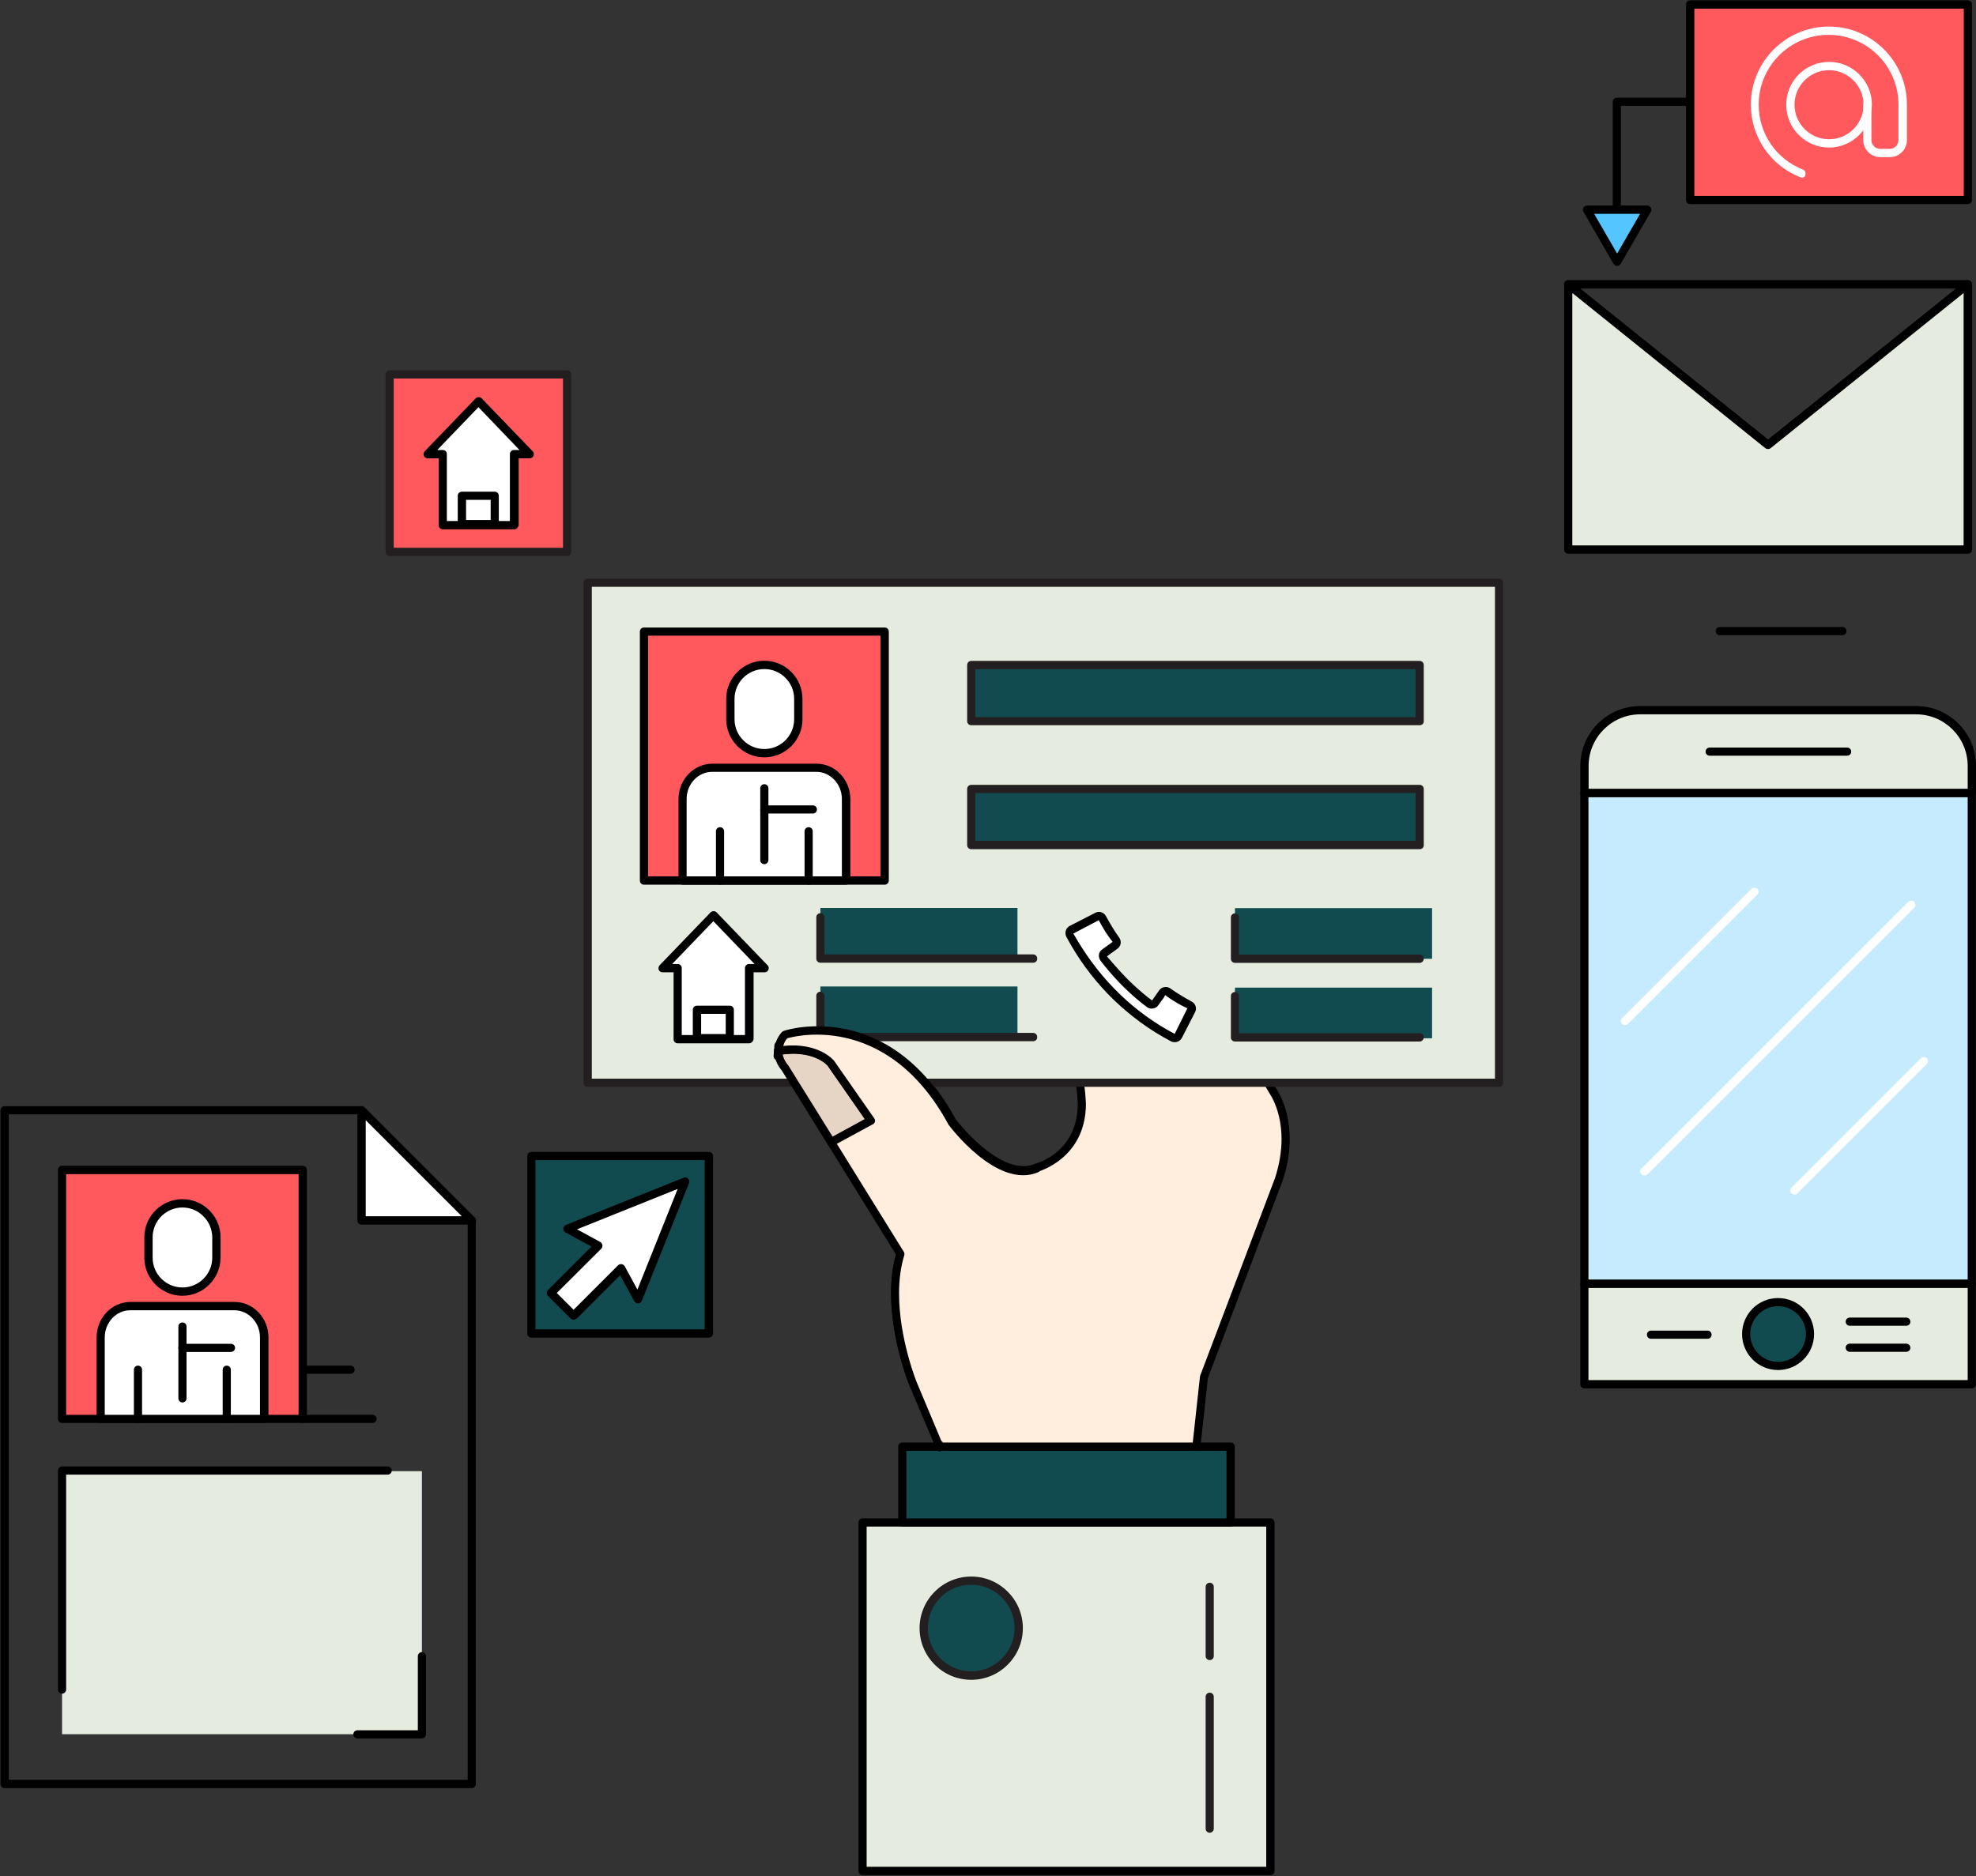 <?xml version="1.0" encoding="UTF-8"?>
<svg width="1213px" height="1152px" viewBox="0 0 1213 1152" version="1.1" xmlns="http://www.w3.org/2000/svg" xmlns:xlink="http://www.w3.org/1999/xlink">
    <rect x="0" y="0" width="1213" height="1152" fill="#333333" stroke="none"/>
    <!-- Generator: Sketch 52.6 (67491) - http://www.bohemiancoding.com/sketch -->
    <title>Group 2</title>
    <desc>Created with Sketch.</desc>
    <g id="Page-1" stroke="none" stroke-width="1" fill="none" fill-rule="evenodd">
        <g id="Group-2">
            <g id="Group" transform="translate(527, 932)">
                <polygon id="Path" fill="#E6EBE0" points="252.9 2.8 252.9 216.8 2.5 216.8 2.5 2.8 26.9 2.8 228.5 2.8"></polygon>
                <path d="M252.9,219.3 L2.5,219.3 C1.1,219.3 0,218.2 0,216.8 L0,2.8 C0,1.4 1.1,0.3 2.5,0.3 L252.9,0.3 C254.3,0.3 255.4,1.4 255.4,2.8 L255.4,216.8 C255.4,218.2 254.3,219.3 252.9,219.3 Z M5,214.2 L250.3,214.2 L250.3,5.3 L5,5.3 L5,214.2 Z" id="Shape" fill="#000000" fill-rule="nonzero"></path>
            </g>
            <g id="Group" transform="translate(551, 885)">
                <polygon id="Path" fill="#114B4F" points="204.5 3.2 204.5 49.8 2.9 49.8 2.9 3.2 25.9 3.2 183.4 3.2"></polygon>
                <path d="M204.5,52.3 L2.9,52.3 C1.5,52.3 0.4,51.2 0.4,49.8 L0.4,3.2 C0.4,1.8 1.5,0.7 2.9,0.7 L204.5,0.7 C205.9,0.7 207,1.8 207,3.2 L207,49.8 C207,51.2 205.9,52.3 204.5,52.3 Z M5.4,47.3 L201.9,47.3 L201.9,5.8 L5.4,5.8 L5.4,47.3 Z" id="Shape" fill="#000000" fill-rule="nonzero"></path>
            </g>
            <g id="Group" transform="translate(475, 517)">
                <path d="M191.6,5 L203.6,7.9 C204.6,8.3 228.5,18.4 240.7,40.6 C241.1,41.3 241.5,41.9 241.7,42.5 L279.4,106.9 L307,154.1 C307.3,154.5 314.2,164.8 314.2,182.5 C314.2,190.4 312.8,198.7 310,207.1 L264,328.6 L259.4,371.2 L101.9,371.2 L100.4,367.1 L85.6,332.2 C85.1,331.1 74.6,304.5 74.6,276.8 C74.6,267.9 75.7,259.8 77.9,252.7 L35.3,184 L59.7,170.7 L35.1,135.4 C35.1,135.4 25.7,123.9 2.6,127.7 L2.7,126.9 C2.7,126.9 2.7,126.9 2.7,126.9 C2.7,126.9 2.7,126.9 2.7,126.9 L2.9,124.3 L3.4,124.2 C4,122.2 4.8,120.3 6.3,118.6 L6.9,117.9 L7.8,117.6 C8.4,117.4 69.9,98.1 109.5,171.6 C109.8,172 138.2,209.7 161.4,199.9 C161.7,199.8 189.1,192.6 189.1,160.6 C189.1,159.6 189,158.6 188.9,157.6 C188.7,153.9 188.3,150.1 187.5,146.4 L152.6,47.7 L151.6,47 L142.6,40.8 L131.5,40.8 C117.5,38.5 110.5,33.5 110.5,25.9 C110.5,25.9 110.5,25.9 110.5,25.9 C110.5,19.5 116,14.3 116.9,13.5 C124.3,8 135.3,4.5 149.6,3.2 C170.4,1.4 191.2,4.9 191.6,5 Z" id="Path" fill="#FFEDDD"></path>
                <path d="M259.4,373.8 L101.9,373.8 C100.8,373.8 99.9,373.1 99.5,372.1 L98,368 L83.2,333.2 C83.1,332.9 72,305.6 72,276.8 C72,268.1 73,260.1 75.1,253 L33.2,185.4 C32.8,184.8 32.7,184.1 32.9,183.4 C33.1,182.7 33.5,182.2 34.1,181.8 L56,169.9 L33.1,137 C33,136.9 26.7,129.6 11.7,129.6 C9,129.6 6.1,129.8 3.1,130.3 C2.3,130.4 1.6,130.2 1,129.7 C0.4,129.2 0.1,128.4 0.2,127.6 L0.4,124.2 C0.5,123.5 0.8,122.9 1.3,122.4 C2,120.4 3,118.6 4.3,117 L4.9,116.3 C5.2,115.9 5.6,115.7 6.1,115.5 L7,115.2 C7.1,115.2 15,112.6 26.9,112.6 C46.9,112.6 84.6,120.1 111.8,170.4 C111.8,170.4 133.6,199 153.3,199 C155.8,199 158.2,198.5 160.4,197.6 C161.8,197.2 186.6,190.4 186.6,160.6 C186.6,160.1 186.6,159.6 186.5,159 L186.4,157.7 C186.2,153.7 185.8,150.2 185.1,147 L150.6,49.4 L141.9,43.4 L131.6,43.4 C115.8,40.9 108,35 108,26 C108,18.5 114,12.8 115.2,11.7 C123.2,5.7 134.6,2.1 149.3,0.8 C153.5,0.4 158.1,0.2 162.8,0.2 C178.9,0.2 192.1,2.4 192.2,2.5 L204.2,5.4 C205.6,5.9 230.2,16.2 242.9,39.3 C243.3,40 243.7,40.7 244,41.2 L309.2,152.7 C309.4,153 316.7,163.7 316.7,182.4 C316.7,190.6 315.3,199.1 312.4,207.8 L266.5,329.1 L261.9,371.4 C261.8,372.8 260.7,373.8 259.4,373.8 Z M103.7,368.7 L257.2,368.7 L261.6,328.4 C261.6,328.2 261.7,328 261.7,327.8 L307.7,206.3 C310.3,198.2 311.7,190.2 311.7,182.5 C311.7,165.4 305.1,155.6 305,155.5 L239.6,43.7 C239.3,43.1 238.9,42.4 238.5,41.8 C226.7,20.2 202.9,10.3 202.7,10.2 L191.1,7.4 C191.1,7.4 178.4,5.3 162.8,5.3 C158.2,5.3 153.8,5.5 149.7,5.9 C136,7.1 125.4,10.4 118.3,15.7 C118.3,15.8 113,20.6 113,26.1 C113,32.3 119.4,36.5 131.9,38.5 L142.6,38.5 C143.1,38.5 143.6,38.7 144,38.9 L154.1,45.8 C154.5,46.1 154.9,46.5 155,47 L189.9,145.7 C190.7,149.5 191.2,153.3 191.4,157.6 L191.5,158.8 C191.5,159.5 191.6,160.1 191.6,160.7 C191.6,194.5 162.2,202.4 161.9,202.5 C159.4,203.6 156.4,204.2 153.2,204.2 C153.2,204.2 153.2,204.2 153.2,204.2 C130.7,204.2 107.6,173.5 107.4,173.2 C82.6,127.3 49.9,117.8 26.8,117.8 C15.8,117.8 8.6,120.1 8.5,120.1 L8.2,120.3 C7.1,121.6 6.4,123 5.9,124.8 C7.9,124.6 9.8,124.5 11.7,124.5 C29.2,124.5 36.8,133.5 37.1,133.9 L61.8,169.3 C62.2,169.9 62.4,170.6 62.2,171.3 C62,172 61.6,172.6 60.9,172.9 L38.8,184.9 L79.9,251.2 C80.3,251.8 80.4,252.6 80.2,253.3 C78.1,260.2 77,268 77,276.7 C77,304.6 87.7,330.9 87.8,331.2 L103.7,368.7 Z" id="Shape" fill="#000000" fill-rule="nonzero"></path>
            </g>
            <path d="M510.3,703.5 C509.5,703.5 508.6,703.1 508.1,702.3 L479.8,656.7 C479.6,656.5 477.4,654 476.1,650.2 C476,650.1 475.8,650 475.7,649.9 C475.1,649.4 474.8,648.6 474.9,647.8 L475.1,644.5 C475.2,643.3 476.1,642.4 477.2,642.2 C480.4,641.7 483.6,641.4 486.6,641.4 C504.1,641.4 511.7,650.4 512,650.8 L536.7,686.2 C537.1,686.8 537.3,687.5 537.1,688.2 C536.9,688.9 536.5,689.5 535.8,689.8 L511.4,703.1 C511.1,703.5 510.7,703.5 510.3,703.5 Z M480.4,646.9 C480.5,647 480.5,647.2 480.6,647.4 C481.4,651 483.6,653.4 483.9,653.7 L511.2,697.6 L531,686.8 L508.1,653.9 C508,653.8 501.7,646.5 486.7,646.5 C484.7,646.5 482.6,646.7 480.4,646.9 Z" id="Shape" fill="#000000" fill-rule="nonzero"></path>
            <g id="Group" transform="translate(358, 355)">
                <rect id="Rectangle" fill="#E6EBE0" x="2.7" y="2.8" width="559.5" height="307"></rect>
                <path d="M562.2,312.3 L2.7,312.3 C1.3,312.3 0.2,311.2 0.2,309.8 L0.2,2.8 C0.2,1.4 1.3,0.3 2.7,0.3 L562.2,0.3 C563.6,0.3 564.7,1.4 564.7,2.8 L564.7,309.8 C564.8,311.2 563.6,312.3 562.2,312.3 Z M5.3,307.3 L559.7,307.3 L559.7,5.3 L5.3,5.3 L5.3,307.3 Z" id="Shape" fill="#231F20" fill-rule="nonzero"></path>
            </g>
            <g id="Group" transform="translate(474, 641)">
                <path d="M36.1,11.9 L60.7,47.2 L36.3,60.5 L30.2,50.6 L26.6,44.8 L8,14.8 C7.1,13.9 5,11.1 4.1,7.3 L3.4,7.4 L3.6,4.1 C26.7,0.4 36.1,11.9 36.1,11.9 Z" id="Path" fill="#E6D4C5"></path>
                <path d="M36.3,62.9 C35.5,62.9 34.6,62.5 34.1,61.7 L5.8,16.1 C5.6,15.9 3.4,13.5 2.1,9.6 C2,9.5 1.8,9.4 1.7,9.3 C1.1,8.8 0.8,8 0.9,7.2 L1.1,3.9 C1.2,2.7 2.1,1.8 3.2,1.6 C6.4,1.1 9.6,0.8 12.6,0.8 C30.1,0.8 37.7,9.8 38,10.2 L62.7,45.6 C63.1,46.2 63.3,46.9 63.1,47.6 C62.9,48.3 62.5,48.9 61.8,49.2 L37.4,62.5 C37.1,62.8 36.7,62.9 36.3,62.9 Z M6.4,6.3 C6.5,6.4 6.5,6.6 6.5,6.7 C7.2,9.7 8.9,12.1 9.8,13 L37.1,56.9 L56.9,46.1 L34,13.2 C33.9,13.1 27.6,5.8 12.6,5.8 C10.7,5.9 8.6,6.1 6.4,6.3 Z" id="Shape" fill="#000000" fill-rule="nonzero"></path>
            </g>
            <g id="Group" transform="translate(392, 385)">
                <rect id="Rectangle" fill="#FF595E" x="3.3" y="2.8" width="147.8" height="152.9"></rect>
                <path d="M151.1,158.2 L3.3,158.2 C1.9,158.2 0.8,157.1 0.8,155.7 L0.8,2.8 C0.8,1.4 1.9,0.3 3.3,0.3 L151.1,0.3 C152.5,0.3 153.6,1.4 153.6,2.8 L153.6,155.7 C153.6,157 152.5,158.2 151.1,158.2 Z M5.8,153.1 L148.5,153.1 L148.5,5.3 L5.8,5.3 L5.8,153.1 Z" id="Shape" fill="#000000" fill-rule="nonzero"></path>
            </g>
            <g id="Group" transform="translate(593, 405)">
                <rect id="Rectangle" fill="#114B4F" x="3.2" y="3.3" width="275.3" height="34.5"></rect>
                <path d="M278.5,40.3 L3.2,40.3 C1.8,40.3 0.7,39.2 0.7,37.8 L0.7,3.3 C0.7,1.9 1.8,0.8 3.2,0.8 L278.5,0.8 C279.9,0.8 281,1.9 281,3.3 L281,37.8 C281.1,39.2 279.9,40.3 278.5,40.3 Z M5.7,35.3 L276,35.3 L276,5.9 L5.7,5.9 L5.7,35.3 Z" id="Shape" fill="#231F20" fill-rule="nonzero"></path>
            </g>
            <g id="Group" transform="translate(593, 481)">
                <rect id="Rectangle" fill="#114B4F" x="3.2" y="3.4" width="275.3" height="34.5"></rect>
                <path d="M278.5,40.4 L3.2,40.4 C1.8,40.4 0.7,39.3 0.7,37.9 L0.7,3.4 C0.7,2 1.8,0.9 3.2,0.9 L278.5,0.9 C279.9,0.9 281,2 281,3.4 L281,37.9 C281.1,39.3 279.9,40.4 278.5,40.4 Z M5.7,35.3 L276,35.3 L276,5.9 L5.7,5.9 L5.7,35.3 Z" id="Shape" fill="#231F20" fill-rule="nonzero"></path>
            </g>
            <g id="Group" transform="translate(654, 559)">
                <path d="M23.6,29.5 C22.8,28.4 23,27 23.9,26.3 C26.1,24.7 28.3,23.1 30.5,21.5 C31.5,20.8 31.7,19.4 31,18.4 C28,14.1 25.2,9.5 22.7,4.8 C22.1,3.7 20.8,3.3 19.7,3.8 C14.4,6.5 9,9.2 3.7,12 C2.6,12.5 2.3,14 3,15.3 C9.7,27.9 18.1,39.4 27.9,49.5 C28.9,50.5 30.5,52.2 31.6,53.2 C41.7,63 53.2,71.4 65.8,78.1 C67.1,78.8 68.6,78.4 69.1,77.4 C71.8,72.1 74.5,66.7 77.3,61.4 C77.8,60.3 77.4,59 76.3,58.4 C71.6,55.9 67.1,53.1 62.7,50.1 C61.7,49.4 60.3,49.6 59.6,50.6 C58,52.8 56.4,55 54.8,57.2 C54.1,58.2 52.6,58.3 51.6,57.5 C47,54 42.6,50.2 38.4,46.2 C37.4,45.3 35.9,43.7 35,42.8 C30.9,38.5 27.1,34.1 23.6,29.5 Z" id="Path" fill="#FFFFFF"></path>
                <path d="M67.1,80.9 C66.2,80.9 65.3,80.7 64.5,80.2 C51.8,73.5 40.1,64.9 29.7,54.9 C28.7,53.9 27,52.2 26,51.2 C16,40.8 7.5,29.1 0.7,16.4 C1.11022302e-16,15.1 -0.1,13.6 0.3,12.3 C0.7,11.1 1.5,10.2 2.5,9.6 L18.5,1.4 C20.8,0.2 23.7,1.2 24.9,3.5 C27.4,8.1 30.1,12.6 33.1,16.8 C34.6,18.9 34.1,21.9 32.1,23.4 L25.5,28.2 C29.2,32.4 32.9,36.8 36.8,40.8 C37.7,41.7 39.2,43.3 40.2,44.2 C44.3,48.1 48.6,51.9 53.2,55.3 L57.7,48.9 C59.2,46.9 62.2,46.4 64.3,47.8 C68.5,50.8 73,53.5 77.6,56 C79.9,57.2 80.8,60.1 79.7,62.3 L71.5,78.3 C70.5,80 68.9,80.9 67.1,80.9 Z M20.5,6 L4.9,14.2 C11.8,26.4 20,37.7 29.7,47.7 C30.7,48.7 32.3,50.3 33.3,51.3 C43.3,61 54.6,69.2 66.9,75.7 L67.1,75.8 L67.1,78.3 L67.1,75.8 L74.9,60.1 C70.2,58 65.5,55.1 61.2,52 L60.6,53.3 L56.8,58.5 C55.3,60.5 52.1,60.9 50,59.3 C45.3,55.8 40.8,51.9 36.6,47.8 C35.6,46.9 34.1,45.3 33.1,44.3 C29.1,40.1 25.2,35.6 21.6,30.9 C20.8,29.8 20.4,28.4 20.6,27.1 C20.8,25.9 21.4,24.8 22.4,24.1 L29,19.3 C25.9,15.5 23,10.8 20.5,6 Z" id="Shape" fill="#000000" fill-rule="nonzero"></path>
            </g>
            <g id="Group" transform="translate(404, 559)">
                <polygon id="Path" fill="#FFFFFF" points="65.2 35.4 33.9 2.9 2.7 35.4 12.1 35.4 12.1 79 55.8 79 55.8 35.4"></polygon>
                <path d="M55.8,81.6 L12,81.6 C10.6,81.6 9.5,80.5 9.5,79.1 L9.5,38 L2.7,38 C1.7,38 0.8,37.4 0.4,36.5 C-5.49560397e-14,35.6 0.2,34.5 0.9,33.7 L32.2,1.2 C33.2,0.2 34.9,0.2 35.9,1.2 L67.2,33.7 C67.9,34.4 68.1,35.5 67.7,36.5 C67.3,37.4 66.4,38 65.4,38 L58.6,38 L58.6,79 C58.4,80.4 57.2,81.6 55.8,81.6 Z M14.6,76.5 L53.3,76.5 L53.3,35.4 C53.3,34 54.4,32.9 55.8,32.9 L59.2,32.9 L33.9,6.6 L8.6,32.9 L12,32.9 C13.4,32.9 14.5,34 14.5,35.4 L14.5,76.5 L14.6,76.5 Z" id="Shape" fill="#000000" fill-rule="nonzero"></path>
            </g>
            <g id="Group" transform="translate(564, 968)">
                <circle id="Oval" fill="#114B4F" cx="32.2" cy="31.7" r="29.2"></circle>
                <path d="M32.2,63.4 C14.7,63.4 0.5,49.2 0.5,31.7 C0.5,14.2 14.7,-1.13686838e-13 32.2,-1.13686838e-13 C49.7,-1.13686838e-13 63.9,14.2 63.9,31.7 C63.9,49.2 49.7,63.4 32.2,63.4 Z M32.2,5 C17.5,5 5.6,17 5.6,31.6 C5.6,46.3 17.6,58.2 32.2,58.2 C46.9,58.2 58.8,46.2 58.8,31.6 C58.8,17 46.9,5 32.2,5 Z" id="Shape" fill="#231F20" fill-rule="nonzero"></path>
            </g>
            <path d="M742.6,1125.3 C741.2,1125.3 740.1,1124.2 740.1,1122.8 L740.1,1041.8 C740.1,1040.4 741.2,1039.3 742.6,1039.3 C744,1039.3 745.1,1040.4 745.1,1041.8 L745.1,1122.8 C745.1,1124.1 744,1125.3 742.6,1125.3 Z" id="Path" fill="#231F20"></path>
            <path d="M742.6,1019.3 C741.2,1019.3 740.1,1018.2 740.1,1016.8 L740.1,974.3 C740.1,972.9 741.2,971.8 742.6,971.8 C744,971.8 745.1,972.9 745.1,974.3 L745.1,1016.8 C745.1,1018.2 744,1019.3 742.6,1019.3 Z" id="Path" fill="#231F20"></path>
            <g id="Group" transform="translate(416, 468)">
                <path d="M103.4,72.6 L103.4,22.6 C103.4,12 95.2,3.3 85.1,3.3 L21.2,3.3 C11.2,3.3 2.9,12 2.9,22.6 L2.9,72.6 L103.4,72.6 Z" id="Path" fill="#FFFFFF"></path>
                <path d="M103.4,75.2 L3,75.2 C1.6,75.2 0.5,74.1 0.5,72.7 L0.5,22.7 C0.5,10.7 9.8,0.9 21.3,0.9 L85.2,0.9 C96.7,0.9 106,10.7 106,22.7 L106,72.7 C105.9,74 104.8,75.2 103.4,75.2 Z M5.5,70.1 L100.8,70.1 L100.8,22.6 C100.8,13.4 93.7,5.9 85.1,5.9 L21.2,5.9 C12.5,5.9 5.5,13.4 5.5,22.6 L5.5,70.1 Z" id="Shape" fill="#000000" fill-rule="nonzero"></path>
            </g>
            <g id="Group" transform="translate(445, 405)">
                <path d="M45,36.6 C45,48.1 35.7,57.4 24.2,57.4 C12.7,57.4 3.4,48.1 3.4,36.6 L3.4,24.1 C3.4,12.6 12.7,3.3 24.2,3.3 C35.7,3.3 45,12.6 45,24.1 L45,36.6 Z" id="Path" fill="#FFFFFF"></path>
                <path d="M24.2,60 C11.3,60 0.8,49.5 0.8,36.6 L0.8,24.1 C0.8,11.2 11.3,0.7 24.2,0.7 C37.1,0.7 47.6,11.2 47.6,24.1 L47.6,36.6 C47.6,49.5 37.1,60 24.2,60 Z M24.2,5.8 C14.1,5.8 5.9,14 5.9,24.1 L5.9,36.6 C5.9,46.7 14.1,54.9 24.2,54.9 C34.3,54.9 42.5,46.7 42.5,36.6 L42.5,24.1 C42.5,14 34.3,5.8 24.2,5.8 Z" id="Shape" fill="#000000" fill-rule="nonzero"></path>
            </g>
            <g id="Group" transform="translate(439, 507)">
                <path d="M3,33.7 L3,3.4" id="Path" fill="#FFFFFF"></path>
                <path d="M3,36.2 C1.6,36.2 0.5,35.1 0.5,33.7 L0.5,3.4 C0.5,2 1.6,0.9 3,0.9 C4.4,0.9 5.5,2 5.5,3.4 L5.5,33.7 C5.5,35.1 4.4,36.2 3,36.2 Z" id="Path" fill="#000000"></path>
            </g>
            <g id="Group" transform="translate(493, 507)">
                <path d="M3.4,33.7 L3.4,3.4" id="Path" fill="#FFFFFF"></path>
                <path d="M3.4,36.2 C2,36.2 0.9,35.1 0.9,33.7 L0.9,3.4 C0.9,2 2,0.9 3.4,0.9 C4.8,0.9 5.9,2 5.9,3.4 L5.9,33.7 C6,35.1 4.8,36.2 3.4,36.2 Z" id="Path" fill="#000000"></path>
            </g>
            <g id="Group" transform="translate(466, 481)">
                <path d="M3.2,3 L3.2,47" id="Path" fill="#FFFFFF"></path>
                <path d="M3.2,49.6 C1.8,49.6 0.7,48.5 0.7,47.1 L0.7,3 C0.7,1.6 1.8,0.5 3.2,0.5 C4.6,0.5 5.7,1.6 5.7,3 L5.7,47 C5.7,48.4 4.6,49.6 3.2,49.6 Z" id="Path" fill="#000000"></path>
            </g>
            <g id="Group" transform="translate(425, 617)">
                <rect id="Rectangle" fill="#FFFFFF" x="2.9" y="2.9" width="20.2" height="17.4"></rect>
                <path d="M23,22.9 L2.8,22.9 C1.4,22.9 0.3,21.8 0.3,20.4 L0.3,3 C0.3,1.6 1.4,0.5 2.8,0.5 L23,0.5 C24.4,0.5 25.5,1.6 25.5,3 L25.5,20.4 C25.6,21.8 24.4,22.9 23,22.9 Z M5.4,17.9 L20.5,17.9 L20.5,5.5 L5.4,5.5 L5.4,17.9 Z" id="Shape" fill="#000000" fill-rule="nonzero"></path>
            </g>
            <rect id="Rectangle" fill="#114B4F" x="503.6" y="557.5" width="121" height="31.1"></rect>
            <rect id="Rectangle" fill="#114B4F" x="758.1" y="557.6" width="121" height="31.1"></rect>
            <rect id="Rectangle" fill="#114B4F" x="758.1" y="606.4" width="121" height="31.1"></rect>
            <rect id="Rectangle" fill="#114B4F" x="503.6" y="605.7" width="121" height="31.1"></rect>
            <path d="M634.3,591.1 L503.6,591.1 C502.2,591.1 501.1,590 501.1,588.6 L501.1,563.2 C501.1,561.8 502.2,560.7 503.6,560.7 C505,560.7 506.1,561.8 506.1,563.2 L506.1,586 L634.2,586 C635.6,586 636.7,587.1 636.7,588.5 C636.8,590 635.7,591.1 634.3,591.1 Z" id="Path" fill="#231F20"></path>
            <path d="M634.3,639.3 L503.6,639.3 C502.2,639.3 501.1,638.2 501.1,636.8 L501.1,611.4 C501.1,610 502.2,608.9 503.6,608.9 C505,608.9 506.1,610 506.1,611.4 L506.1,634.2 L634.2,634.2 C635.6,634.2 636.7,635.3 636.7,636.7 C636.8,638.2 635.7,639.3 634.3,639.3 Z" id="Path" fill="#231F20"></path>
            <g id="Group" transform="translate(475, 630)">
                <path d="M101.9,258.6 L100.4,254.5 L85.6,219.6 C85.1,218.5 74.6,191.9 74.6,164.2 C74.6,155.3 75.7,147.2 77.9,140 L35.4,71.4 L59.8,58.1 L35.2,22.8 C35.2,22.8 25.8,11.3 2.7,15.1 L2.8,14.3 C2.8,14.3 2.8,14.3 2.8,14.3 C2.8,14.3 2.8,14.3 2.8,14.3 L3,11.7 L3.5,11.6 C4.1,9.6 4.9,7.7 6.4,6 L7,5.3 L7.9,5 C8.5,4.8 70,-14.5 109.6,59 C109.9,59.4 138.3,97.1 161.5,87.3" id="Path" fill="#FFEDDD"></path>
                <path d="M101.9,261.2 C100.9,261.2 99.9,260.6 99.5,259.5 L98,255.4 L83.2,220.6 C83,220.3 72,193 72,164.2 C72,155.5 73,147.5 75.1,140.4 L33.2,72.8 C32.8,72.2 32.7,71.5 32.9,70.8 C33.1,70.1 33.5,69.6 34.1,69.2 L56,57.3 L33.1,24.4 C32.9,24.1 24.3,14.3 3.1,17.8 C2.4,17.9 1.6,17.7 1,17.2 C0.4,16.7 0.1,15.9 0.2,15.1 L0.4,11.7 C0.5,11 0.8,10.4 1.3,9.9 C2,7.9 3,6.1 4.3,4.5 L4.9,3.8 C5.2,3.4 5.6,3.2 6.1,3 L7,2.7 C7.6,2.5 71,-17.6 111.7,57.9 C111.8,58 139.2,94 160.3,85.1 C161.6,84.6 163.1,85.2 163.6,86.5 C164.1,87.8 163.5,89.3 162.2,89.8 C136.8,100.4 107.6,61 107.3,60.6 C68.6,-11 9,7.3 8.4,7.5 L8.1,7.7 C7,9 6.3,10.4 5.8,12.2 C27.4,9.9 36.6,20.8 37,21.3 L61.7,56.7 C62.1,57.3 62.3,58 62.1,58.7 C61.9,59.4 61.5,60 60.8,60.3 L38.7,72.3 L79.8,138.6 C80.2,139.2 80.3,140 80.1,140.7 C78,147.6 76.9,155.4 76.9,164.1 C76.9,192 87.6,218.3 87.7,218.6 L104.1,257.7 C104.6,259 103.9,260.5 102.6,261 C102.5,261.1 102.2,261.2 101.9,261.2 Z" id="Path" fill="#000000"></path>
            </g>
            <path d="M871.5,591.2 L758.1,591.2 C756.7,591.2 755.6,590.1 755.6,588.7 L755.6,563.3 C755.6,561.9 756.7,560.8 758.1,560.8 C759.5,560.8 760.6,561.9 760.6,563.3 L760.6,586.1 L871.5,586.1 C872.9,586.1 874,587.2 874,588.6 C874,590 872.9,591.2 871.5,591.2 Z" id="Path" fill="#231F20"></path>
            <path d="M871.5,639.5 L758.1,639.5 C756.7,639.5 755.6,638.4 755.6,637 L755.6,611.6 C755.6,610.2 756.7,609.1 758.1,609.1 C759.5,609.1 760.6,610.2 760.6,611.6 L760.6,634.4 L871.5,634.4 C872.9,634.4 874,635.5 874,636.9 C874,638.3 872.9,639.5 871.5,639.5 Z" id="Path" fill="#231F20"></path>
            <path d="M499,499.5 L469.2,499.5 C467.8,499.5 466.7,498.4 466.7,497 C466.7,495.6 467.8,494.5 469.2,494.5 L499,494.5 C500.4,494.5 501.5,495.6 501.5,497 C501.5,498.4 500.4,499.5 499,499.5 Z" id="Path" fill="#000000"></path>
            <g id="Group" transform="translate(960, 172)">
                <path d="M125.3,103.7 C124.7,103.7 124.2,103.5 123.7,103.1 L1,4.5 C0.2,3.8 -0.2,2.7 0.2,1.7 C0.6,0.7 1.5,-2.84217094e-14 2.6,-2.84217094e-14 L248,-2.84217094e-14 C249.1,-2.84217094e-14 250,0.7 250.4,1.7 C250.8,2.7 250.4,3.8 249.6,4.5 L126.9,103.1 C126.5,103.5 125.9,103.7 125.3,103.7 Z M9.9,5.2 L125.3,98 L240.8,5.2 L9.9,5.2 Z" id="Shape" fill="#000000" fill-rule="nonzero"></path>
                <g>
                    <polygon id="Path" fill="#E6EBE0" points="125.3 101.2 2.7 2.6 2.7 165.5 248 165.5 248 2.6"></polygon>
                    <path d="M248,168 L2.7,168 C1.3,168 0.2,166.9 0.2,165.5 L0.2,2.6 C0.2,1.6 0.8,0.7 1.6,0.3 C2.5,-0.1 3.5,-2.45359288e-14 4.3,0.6 L125.4,97.9 L246.5,0.6 C247.3,-2.45359288e-14 248.3,-0.1 249.2,0.3 C250.1,0.7 250.6,1.6 250.6,2.6 L250.6,165.5 C250.5,166.9 249.4,168 248,168 Z M5.2,162.9 L245.4,162.9 L245.4,7.9 L126.9,103.2 C126,103.9 124.6,103.9 123.7,103.2 L5.2,7.9 L5.2,162.9 Z" id="Shape" fill="#000000" fill-rule="nonzero"></path>
                </g>
            </g>
            <path d="M1131,390 L1055.7,390 C1054.3,390 1053.2,388.9 1053.2,387.5 C1053.2,386.1 1054.3,385 1055.7,385 L1131,385 C1132.4,385 1133.5,386.1 1133.5,387.5 C1133.5,388.9 1132.4,390 1131,390 Z" id="Path" fill="#000000"></path>
            <g id="Group" transform="translate(1035, 0)">
                <rect id="Rectangle" fill="#FF595E" x="2.5" y="2.7" width="170.5" height="120.1"></rect>
                <path d="M173,125.3 L2.5,125.3 C1.1,125.3 0,124.2 0,122.8 L0,2.7 C0,1.3 1.1,0.2 2.5,0.2 L173,0.2 C174.4,0.2 175.5,1.3 175.5,2.7 L175.5,122.8 C175.5,124.2 174.4,125.3 173,125.3 Z M5.1,120.3 L170.5,120.3 L170.5,5.3 L5.1,5.3 L5.1,120.3 Z" id="Shape" fill="#000000" fill-rule="nonzero"></path>
            </g>
            <path d="M992.5,155.5 C991.1,155.5 990,154.4 990,153 L990,62.5 C990,61.1 991.1,60 992.5,60 L1037.3,60 C1038.7,60 1039.8,61.1 1039.8,62.5 C1039.8,63.9 1038.7,65 1037.3,65 L995,65 L995,153 C995,154.4 993.9,155.5 992.5,155.5 Z" id="Path" fill="#000000"></path>
            <g id="Group" transform="translate(971, 126)">
                <polygon id="Path" fill="#54C5FF" points="40.2 2.7 21.7 34.8 3.2 2.7"></polygon>
                <path d="M21.7,37.3 C20.8,37.3 20,36.8 19.5,36 L1,4 C0.5,3.2 0.5,2.2 1,1.5 C1.5,0.7 2.3,0.2 3.2,0.2 L40.2,0.2 C41.1,0.2 41.9,0.7 42.4,1.5 C42.9,2.3 42.9,3.3 42.4,4 L23.9,36 C23.4,36.8 22.6,37.3 21.7,37.3 Z M7.6,5.3 L21.7,29.7 L35.8,5.3 L7.6,5.3 Z" id="Shape" fill="#000000" fill-rule="nonzero"></path>
            </g>
            <g id="Group" transform="translate(1074, 16)" fill="#FFFFFF">
                <path d="M48.8,74.6 C34.3,74.6 22.5,62.8 22.5,48.3 C22.5,33.8 34.3,22 48.8,22 C63.3,22 75.1,33.8 75.1,48.3 C75,62.8 63.2,74.6 48.8,74.6 Z M48.8,27.1 C37.1,27.1 27.6,36.6 27.6,48.3 C27.6,60 37.1,69.5 48.8,69.5 C60.5,69.5 70,60 70,48.3 C69.9,36.6 60.4,27.1 48.8,27.1 Z" id="Shape" fill-rule="nonzero"></path>
                <path d="M32.2,93.1 C31.9,93.1 31.6,93 31.3,92.9 C12.8,85.7 0.8,68.1 0.8,48.2 C0.8,21.8 22.3,0.3 48.7,0.3 C75.1,0.3 96.6,21.8 96.6,48.2 L96.6,70 C96.6,75.8 91.9,80.5 86.1,80.5 L80.3,80.5 C74.5,80.5 69.8,75.8 69.8,70 L69.8,48.2 C69.8,46.8 70.9,45.7 72.3,45.7 C73.7,45.7 74.8,46.8 74.8,48.2 L74.8,70 C74.8,73 77.2,75.4 80.2,75.4 L86,75.4 C89,75.4 91.4,73 91.4,70 L91.4,48.2 C91.4,24.6 72.2,5.4 48.5,5.4 C24.9,5.4 5.6,24.6 5.6,48.2 C5.6,66 16.3,81.7 32.8,88.1 C34.1,88.6 34.7,90.1 34.2,91.4 C34.2,92.5 33.2,93.1 32.2,93.1 Z" id="Path"></path>
            </g>
            <g id="Group" transform="translate(0, 679)">
                <g transform="translate(35, 36)">
                    <rect id="Rectangle" fill="#FF595E" x="3.1" y="3.3" width="147.8" height="152.9"></rect>
                    <path d="M150.9,158.7 L3.1,158.7 C1.7,158.7 0.6,157.6 0.6,156.2 L0.6,3.3 C0.6,1.9 1.7,0.8 3.1,0.8 L150.9,0.8 C152.3,0.8 153.4,1.9 153.4,3.3 L153.4,156.2 C153.4,157.6 152.3,158.7 150.9,158.7 Z M5.6,153.7 L148.3,153.7 L148.3,5.9 L5.6,5.9 L5.6,153.7 Z" id="Shape" fill="#000000" fill-rule="nonzero"></path>
                </g>
                <g transform="translate(59, 120)">
                    <path d="M103.2,72.2 L103.2,22.2 C103.2,11.6 95,2.9 84.9,2.9 L21,2.9 C11,2.9 2.7,11.6 2.7,22.2 L2.7,72.2 L103.2,72.2 Z" id="Path" fill="#FFFFFF"></path>
                    <path d="M103.2,74.7 L2.8,74.7 C1.4,74.7 0.3,73.6 0.3,72.2 L0.3,22.2 C0.3,10.2 9.6,0.4 21.1,0.4 L85,0.4 C96.5,0.4 105.8,10.2 105.8,22.2 L105.8,72.2 C105.7,73.6 104.6,74.7 103.2,74.7 Z M5.3,69.7 L100.6,69.7 L100.6,22.2 C100.6,13 93.5,5.5 84.9,5.5 L21,5.5 C12.3,5.5 5.3,13 5.3,22.2 L5.3,69.7 Z" id="Shape" fill="#000000" fill-rule="nonzero"></path>
                </g>
                <g transform="translate(88, 57)">
                    <path d="M44.8,36.2 C44.8,47.7 35.5,57 24,57 C12.5,57 3.2,47.7 3.2,36.2 L3.2,23.7 C3.2,12.2 12.5,2.9 24,2.9 C35.5,2.9 44.8,12.2 44.8,23.7 L44.8,36.2 Z" id="Path" fill="#FFFFFF"></path>
                    <path d="M24,59.6 C11.1,59.6 0.6,49.1 0.6,36.2 L0.6,23.7 C0.6,10.8 11.1,0.3 24,0.3 C36.9,0.3 47.4,10.8 47.4,23.7 L47.4,36.2 C47.3,49.1 36.8,59.6 24,59.6 Z M24,5.4 C13.9,5.4 5.7,13.6 5.7,23.7 L5.7,36.2 C5.7,46.3 13.9,54.5 24,54.5 C34.1,54.5 42.3,46.3 42.3,36.2 L42.3,23.7 C42.2,13.6 34,5.4 24,5.4 Z" id="Shape" fill="#000000" fill-rule="nonzero"></path>
                </g>
                <g transform="translate(82, 159)" id="Path">
                    <path d="M2.7,33.3 L2.7,2.9" fill="#FFFFFF"></path>
                    <path d="M2.7,35.8 C1.3,35.8 0.2,34.7 0.2,33.3 L0.2,3 C0.2,1.6 1.3,0.5 2.7,0.5 C4.1,0.5 5.2,1.6 5.2,3 L5.2,33.3 C5.3,34.7 4.1,35.8 2.7,35.8 Z" fill="#000000"></path>
                </g>
                <g transform="translate(136, 159)" id="Path">
                    <path d="M3.2,33.3 L3.2,2.9" fill="#FFFFFF"></path>
                    <path d="M3.2,35.8 C1.8,35.8 0.7,34.7 0.7,33.3 L0.7,3 C0.7,1.6 1.8,0.5 3.2,0.5 C4.6,0.5 5.7,1.6 5.7,3 L5.7,33.3 C5.7,34.7 4.6,35.8 3.2,35.8 Z" fill="#000000"></path>
                </g>
                <g transform="translate(109, 133)" id="Path">
                    <path d="M3,2.5 L3,46.6" fill="#FFFFFF"></path>
                    <path d="M3,49.1 C1.6,49.1 0.5,48 0.5,46.6 L0.5,2.5 C0.5,1.1 1.6,2.84217094e-14 3,2.84217094e-14 C4.4,2.84217094e-14 5.5,1.1 5.5,2.5 L5.5,46.6 C5.5,48 4.4,49.1 3,49.1 Z" fill="#000000"></path>
                </g>
                <path d="M141.7,151.1 L112,151.1 C110.6,151.1 109.5,150 109.5,148.6 C109.5,147.2 110.6,146.1 112,146.1 L141.8,146.1 C143.2,146.1 144.3,147.2 144.3,148.6 C144.3,150 143.1,151.1 141.7,151.1 Z" id="Path" fill="#000000"></path>
                <path d="M289.6,418.9 L2.8,418.9 C1.4,418.9 0.3,417.8 0.3,416.4 L0.3,2.7 C0.3,1.3 1.4,0.2 2.8,0.2 L221.9,0.2 C222.6,0.2 223.2,0.5 223.7,0.9 L291.4,68.6 C291.9,69.1 292.1,69.7 292.1,70.4 L292.1,416.4 C292.1,417.7 291,418.9 289.6,418.9 Z M5.4,413.8 L287.1,413.8 L287.1,71.4 L220.9,5.2 L5.4,5.2 L5.4,413.8 Z" id="Shape" fill="#000000" fill-rule="nonzero"></path>
                <g transform="translate(219, 0)">
                    <polygon id="Path" fill="#FFFFFF" points="2.9 70.4 70.6 70.4 2.9 2.7"></polygon>
                    <path d="M70.6,72.9 L2.9,72.9 C1.5,72.9 0.4,71.8 0.4,70.4 L0.4,2.7 C0.4,1.7 1,0.7 2,0.4 C2.9,5.27355937e-16 4,0.2 4.8,1 L72.5,68.7 C73.2,69.4 73.4,70.5 73.1,71.5 C72.8,72.5 71.6,72.9 70.6,72.9 Z M5.5,67.8 L64.5,67.8 L5.5,8.8 L5.5,67.8 Z" id="Shape" fill="#000000" fill-rule="nonzero"></path>
                </g>
                <rect id="Rectangle" fill="#E6EBE0" x="38.1" y="224.3" width="220.9" height="161.5"></rect>
                <path d="M228.7,194.7 L185.9,194.7 C184.5,194.7 183.4,193.6 183.4,192.2 C183.4,190.8 184.5,189.7 185.9,189.7 L228.7,189.7 C230.1,189.7 231.2,190.8 231.2,192.2 C231.2,193.6 230.1,194.7 228.7,194.7 Z" id="Path" fill="#000000"></path>
                <path d="M215.2,164.5 L185.9,164.5 C184.5,164.5 183.4,163.4 183.4,162 C183.4,160.6 184.5,159.5 185.9,159.5 L215.2,159.5 C216.6,159.5 217.7,160.6 217.7,162 C217.7,163.4 216.6,164.5 215.2,164.5 Z" id="Path" fill="#000000"></path>
                <path d="M38.1,360.9 C36.7,360.9 35.6,359.8 35.6,358.4 L35.6,223.9 C35.6,222.5 36.7,221.4 38.1,221.4 L238,221.4 C239.4,221.4 240.5,222.5 240.5,223.9 C240.5,225.3 239.4,226.4 238,226.4 L40.6,226.4 L40.6,358.3 C40.6,359.7 39.5,360.9 38.1,360.9 Z" id="Path" fill="#000000"></path>
                <path d="M259,388.4 L219.4,388.4 C218,388.4 216.9,387.3 216.9,385.9 C216.9,384.5 218,383.4 219.4,383.4 L256.5,383.4 L256.5,337.9 C256.5,336.5 257.6,335.4 259,335.4 C260.4,335.4 261.5,336.5 261.5,337.9 L261.5,385.9 C261.5,387.2 260.4,388.4 259,388.4 Z" id="Path" fill="#000000"></path>
            </g>
            <g id="Group" transform="translate(970, 484)">
                <polygon id="Path" fill="#C6EBFE" points="2.6 2.9 2.6 82.7 2.6 304.3 90.7 304.3 152.4 304.3 240.4 304.3 240.4 82.7 240.4 2.9"></polygon>
                <path d="M240.4,306.8 L2.6,306.8 C1.2,306.8 0.1,305.7 0.1,304.3 L0.1,2.9 C0.1,1.5 1.2,0.4 2.6,0.4 L240.4,0.4 C241.8,0.4 242.9,1.5 242.9,2.9 L242.9,304.3 C243,305.7 241.8,306.8 240.4,306.8 Z M5.1,301.7 L237.9,301.7 L237.9,5.4 L5.1,5.4 L5.1,301.7 Z" id="Shape" fill="#000000" fill-rule="nonzero"></path>
            </g>
            <g id="Group" transform="translate(970, 785)">
                <polygon id="Path" fill="#E6EBE0" points="152.4 3.3 90.7 3.3 2.6 3.3 2.6 65 240.4 65 240.4 3.3"></polygon>
                <path d="M240.4,67.5 L2.6,67.5 C1.2,67.5 0.1,66.4 0.1,65 L0.1,3.3 C0.1,1.9 1.2,0.8 2.6,0.8 L240.4,0.8 C241.8,0.8 242.9,1.9 242.9,3.3 L242.9,65 C243,66.4 241.8,67.5 240.4,67.5 Z M5.1,62.4 L237.9,62.4 L237.9,5.8 L5.1,5.8 L5.1,62.4 Z" id="Shape" fill="#000000" fill-rule="nonzero"></path>
            </g>
            <g id="Group" transform="translate(970, 433)">
                <path d="M206.2,3 L36.9,3 C18,3 2.6,18.3 2.6,37.3 L2.6,53.9 L240.4,53.9 L240.4,37.3 C240.4,18.4 225.1,3 206.2,3 Z" id="Path" fill="#E6EBE0"></path>
                <path d="M240.4,56.4 L2.6,56.4 C1.2,56.4 0.1,55.3 0.1,53.9 L0.1,37.3 C0.1,17 16.6,0.5 36.9,0.5 L206.2,0.5 C226.5,0.5 243,17 243,37.3 L243,53.9 C243,55.3 241.8,56.4 240.4,56.4 Z M5.1,51.3 L237.9,51.3 L237.9,37.3 C237.9,19.8 223.7,5.6 206.2,5.6 L36.9,5.6 C19.4,5.6 5.2,19.8 5.2,37.3 L5.2,51.3 L5.1,51.3 Z" id="Shape" fill="#000000" fill-rule="nonzero"></path>
            </g>
            <path d="M1133.9,464 L1049.5,464 C1048.1,464 1047,462.9 1047,461.5 C1047,460.1 1048.1,459 1049.5,459 L1133.9,459 C1135.3,459 1136.4,460.1 1136.4,461.5 C1136.4,462.9 1135.3,464 1133.9,464 Z" id="Path" fill="#000000"></path>
            <g id="Group" transform="translate(1069, 797)">
                <path d="M42.1,22.1 C42.1,32.9 33.3,41.7 22.5,41.7 C11.7,41.7 2.9,32.9 2.9,22.1 C2.9,11.3 11.7,2.5 22.5,2.5 C33.3,2.5 42.1,11.3 42.1,22.1 Z" id="Path" fill="#114B4F"></path>
                <path d="M22.5,44.2 C10.3,44.2 0.4,34.3 0.4,22.1 C0.4,9.9 10.3,0 22.5,0 C34.7,0 44.6,9.9 44.6,22.1 C44.6,34.3 34.7,44.2 22.5,44.2 Z M22.5,5 C13.1,5 5.4,12.7 5.4,22.1 C5.4,31.5 13.1,39.2 22.5,39.2 C31.9,39.2 39.6,31.5 39.6,22.1 C39.6,12.7 31.9,5 22.5,5 Z" id="Shape" fill="#000000" fill-rule="nonzero"></path>
            </g>
            <path d="M1170.2,814 L1135.5,814 C1134.1,814 1133,812.9 1133,811.5 C1133,810.1 1134.1,809 1135.5,809 L1170.2,809 C1171.6,809 1172.7,810.1 1172.7,811.5 C1172.8,812.9 1171.6,814 1170.2,814 Z" id="Path" fill="#000000"></path>
            <path d="M1170.2,830 L1135.5,830 C1134.1,830 1133,828.9 1133,827.5 C1133,826.1 1134.1,825 1135.5,825 L1170.2,825 C1171.6,825 1172.7,826.1 1172.7,827.5 C1172.8,828.8 1171.6,830 1170.2,830 Z" id="Path" fill="#000000"></path>
            <path d="M1048.2,822 L1013.5,822 C1012.1,822 1011,820.9 1011,819.5 C1011,818.1 1012.1,817 1013.5,817 L1048.2,817 C1049.6,817 1050.7,818.1 1050.7,819.5 C1050.7,820.9 1049.6,822 1048.2,822 Z" id="Path" fill="#000000"></path>
            <g id="Group" transform="translate(236, 227)">
                <rect id="Rectangle" fill="#FF595E" x="3.2" y="2.9" width="109" height="109"></rect>
                <path d="M112.2,114.4 L3.2,114.4 C1.8,114.4 0.7,113.3 0.7,111.9 L0.7,2.9 C0.7,1.5 1.8,0.4 3.2,0.4 L112.2,0.4 C113.6,0.4 114.7,1.5 114.7,2.9 L114.7,111.9 C114.7,113.3 113.6,114.4 112.2,114.4 Z M5.7,109.3 L109.6,109.3 L109.6,5.4 L5.7,5.4 L5.7,109.3 Z" id="Shape" fill="#231F20" fill-rule="nonzero"></path>
            </g>
            <g id="Group" transform="translate(323, 707)">
                <rect id="Rectangle" fill="#114B4F" x="3.2" y="2.8" width="109" height="109"></rect>
                <path d="M112.2,114.3 L3.2,114.3 C1.8,114.3 0.7,113.2 0.7,111.8 L0.7,2.8 C0.7,1.4 1.8,0.3 3.2,0.3 L112.2,0.3 C113.6,0.3 114.7,1.4 114.7,2.8 L114.7,111.8 C114.7,113.2 113.6,114.3 112.2,114.3 Z M5.7,109.2 L109.6,109.2 L109.6,5.3 L5.7,5.3 L5.7,109.2 Z" id="Shape" fill="#000000" fill-rule="nonzero"></path>
            </g>
            <g id="Group" transform="translate(335, 722)">
                <polygon id="Path" fill="#FFFFFF" points="13.2 32.4 85.5 3.4 56.5 75.7 46.1 56.7 17.1 85.8 3.2 71.9 32.2 42.8"></polygon>
                <path d="M17.1,88.3 C16.4,88.3 15.8,88 15.3,87.6 L1.4,73.7 C0.4,72.7 0.4,71.1 1.4,70.1 L28.1,43.4 L12.1,34.7 C11.2,34.2 10.7,33.3 10.8,32.3 C10.9,31.3 11.5,30.5 12.4,30.1 L84.7,1.1 C85.6,0.7 86.7,0.9 87.4,1.7 C88.1,2.4 88.3,3.5 88,4.4 L59,76.7 C58.6,77.6 57.8,78.2 56.8,78.3 C55.8,78.4 54.9,77.8 54.4,77 L45.7,61 L19,87.7 C18.4,88 17.7,88.3 17.1,88.3 Z M6.8,71.9 L17.1,82.2 L44.4,54.9 C45,54.3 45.8,54.1 46.6,54.2 C47.4,54.3 48.1,54.8 48.5,55.5 L56.3,69.8 L81,8 L19.2,32.8 L33.5,40.6 C34.2,41 34.7,41.7 34.8,42.5 C34.9,43.3 34.6,44.1 34.1,44.7 L6.8,71.9 Z" id="Shape" fill="#000000" fill-rule="nonzero"></path>
            </g>
            <path d="M1009.55,721.75 C1008.95,721.75 1008.25,721.55 1007.75,721.05 C1006.75,720.05 1006.75,718.45 1007.75,717.45 L1171.45,553.75 C1172.45,552.75 1174.05,552.75 1175.05,553.75 C1176.05,554.75 1176.05,556.35 1175.05,557.35 L1011.35,721.05 C1010.85,721.45 1010.25,721.75 1009.55,721.75 Z" id="Path" fill="#FFFFFF"></path>
            <path d="M1101.55,733.45 C1100.95,733.45 1100.25,733.25 1099.75,732.75 C1098.75,731.75 1098.75,730.15 1099.75,729.15 L1179.15,649.75 C1180.15,648.75 1181.75,648.75 1182.75,649.75 C1183.75,650.75 1183.75,652.35 1182.75,653.35 L1103.35,732.75 C1102.85,733.25 1102.25,733.45 1101.55,733.45 Z" id="Path" fill="#FFFFFF"></path>
            <path d="M997.55,629.45 C996.85,629.45 996.25,629.25 995.75,628.75 C994.75,627.75 994.75,626.15 995.75,625.15 L1075.15,545.75 C1076.15,544.75 1077.75,544.75 1078.75,545.75 C1079.75,546.75 1079.75,548.35 1078.75,549.35 L999.35,628.75 C998.85,629.15 998.15,629.45 997.55,629.45 Z" id="Path" fill="#FFFFFF"></path>
            <g id="Group" transform="translate(259, 243)">
                <polygon id="Path" fill="#FFFFFF" points="65.9 35.8 34.7 3.3 3.4 35.8 12.8 35.8 12.8 79.5 56.6 79.5 56.6 35.8"></polygon>
                <path d="M56.6,82 L12.8,82 C11.4,82 10.3,80.9 10.3,79.5 L10.3,38.4 L3.5,38.4 C2.5,38.4 1.6,37.8 1.2,36.9 C0.8,36 1,34.9 1.7,34.1 L33,1.6 C34,0.6 35.7,0.6 36.7,1.6 L68,34.1 C68.7,34.8 68.9,35.9 68.5,36.9 C68.1,37.8 67.2,38.4 66.2,38.4 L59.4,38.4 L59.4,79.5 C59.1,80.9 58,82 56.6,82 Z M15.3,76.9 L54,76.9 L54,35.8 C54,34.4 55.1,33.3 56.5,33.3 L59.9,33.3 L34.7,7 L9.4,33.3 L12.8,33.3 C14.2,33.3 15.3,34.4 15.3,35.8 L15.3,76.9 Z" id="Shape" fill="#000000" fill-rule="nonzero"></path>
            </g>
            <g id="Group" transform="translate(281, 301)">
                <rect id="Rectangle" fill="#FFFFFF" x="2.6" y="3.4" width="20.2" height="17.4"></rect>
                <path d="M22.7,23.3 L2.5,23.3 C1.1,23.3 0,22.2 0,20.8 L0,3.4 C0,2 1.1,0.9 2.5,0.9 L22.7,0.9 C24.1,0.9 25.2,2 25.2,3.4 L25.2,20.8 C25.3,22.2 24.1,23.3 22.7,23.3 Z M5.1,18.3 L20.2,18.3 L20.2,5.9 L5.1,5.9 L5.1,18.3 Z" id="Shape" fill="#000000" fill-rule="nonzero"></path>
            </g>
        </g>
    </g>
</svg>